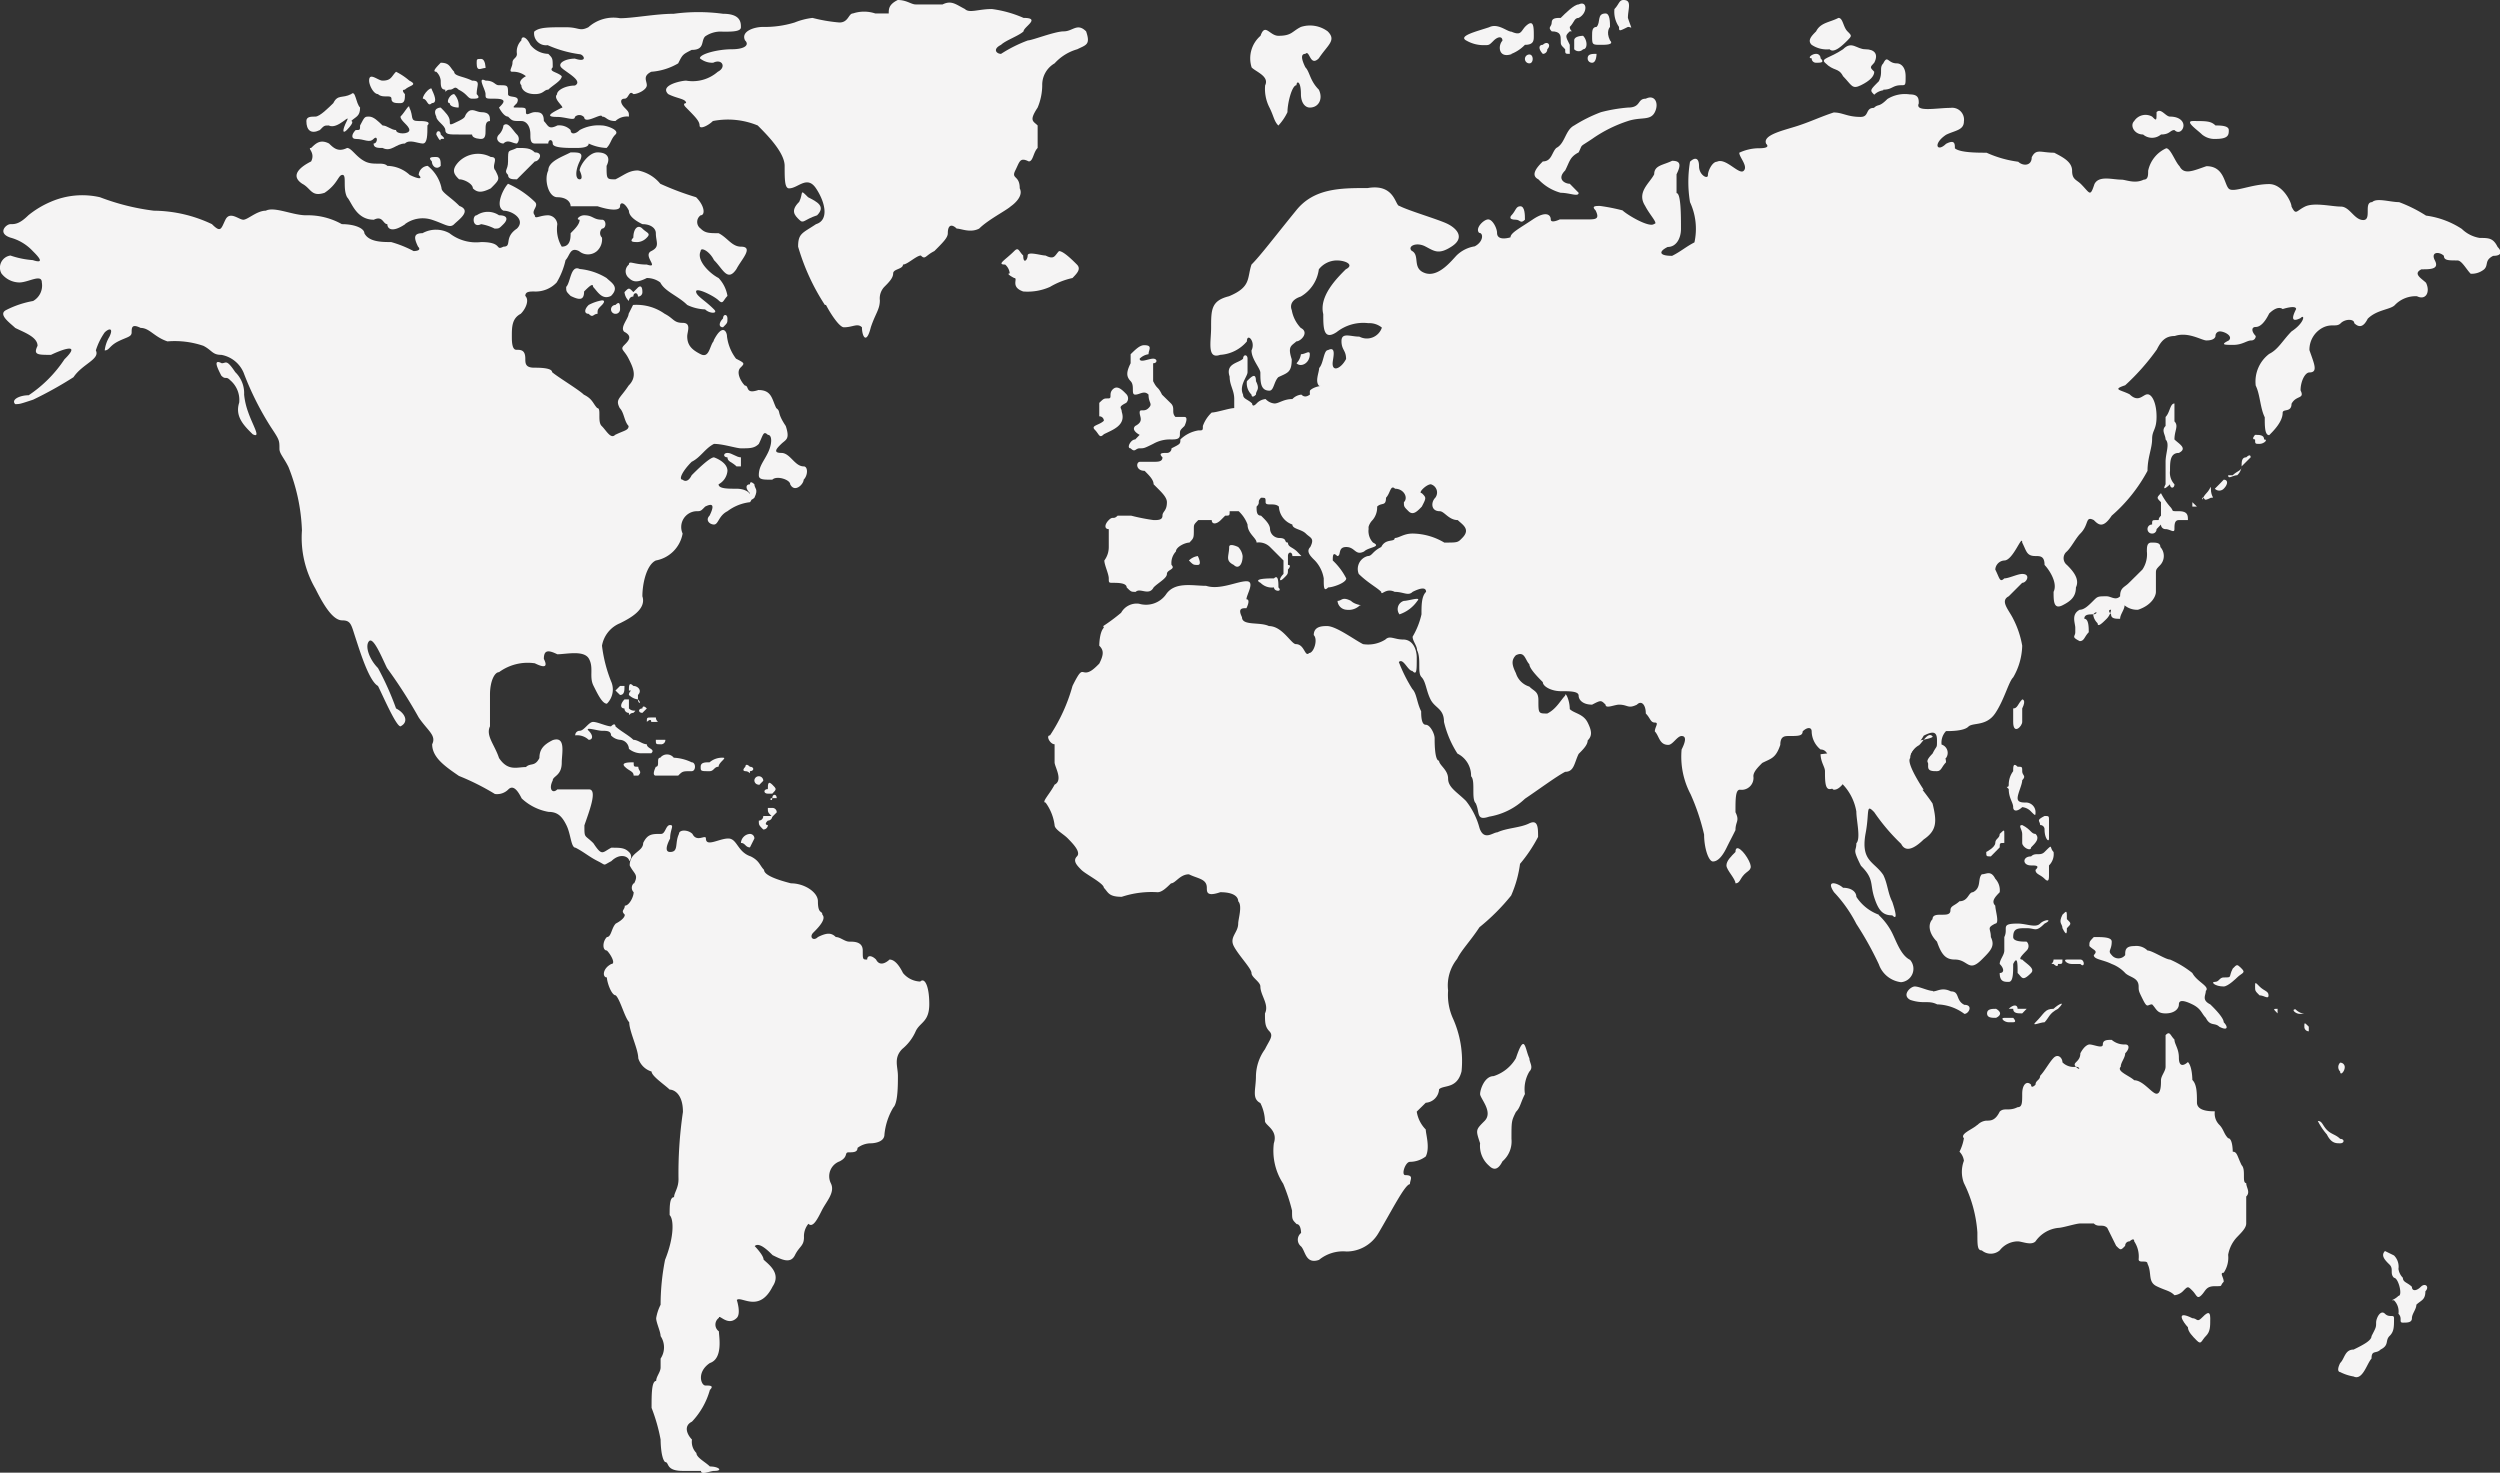 <svg id="Isolation_Mode" data-name="Isolation Mode" xmlns="http://www.w3.org/2000/svg" viewBox="0 0 157.81 92.96"><rect x="0" y="0" width="157.81" height="92.96" fill="#333333" stroke="none"/><defs><style>.cls-1{fill:#f5f4f4;fill-rule:evenodd;}</style></defs><title>background-map</title><path class="cls-1" d="M40,55.76a.39.39,0,0,0,0,.56c0,.29-.28.85-.56.85,0,.29-.28.29,0,.57,0,.28-.57.56-.57.56-.28.29-.28.85-.56.85-.29.29-.29.85,0,.85.28.29.56.85.28.85-.57.29-.57.85-.28.85,0,.28.28,1.13.56,1.13.29.29.57,1.42.85,1.7,0,.57.57,1.7.57,2.27a1.26,1.26,0,0,0,.84.84c0,.29.85.85,1.14,1.14.28,0,.84.28.84,1.41a26.47,26.47,0,0,0-.28,4.25c0,.56-.28.85-.28,1.13-.28,0-.28.57-.28,1.13.28.28.28,1.42-.29,2.83a14.72,14.72,0,0,0-.28,2.83,2.91,2.91,0,0,0-.28.85c0,.28.28.85.28,1.13a1.28,1.28,0,0,1,0,1.42v.56c0,.29-.28.57-.28.85-.29,0-.29.85-.29,1.7a11.11,11.11,0,0,1,.57,2s0,1.14.28,1.42c.29,0,0,.56,1.13.56h1.14c0,.29.56,0,.84,0,.57,0,.29-.28-.28-.28-.28-.28-.85-.56-.85-.85a1,1,0,0,1-.28-.85c-.28-.28-.57-.85,0-1.13a4.79,4.79,0,0,0,1.13-2c.28-.28,0-.28-.28-.28s-.57-.85.28-1.42c.85-.28.57-1.7.57-2a.52.52,0,0,1,0-.85c0-.28.56.57,1.13,0,.28-.28,0-1.13,0-1.13.28-.28,1.41.85,2.26-.85.57-.85-.28-1.41-.57-1.7,0-.28-.56-.85-.56-.85.28-.28.85.29,1.13.57.57.28,1.13.57,1.41,0s.57-.57.57-1.13a1.24,1.24,0,0,1,.28-.85c.28.28.57-.29.85-.85s.85-1.13.57-1.7A1,1,0,0,1,53,73.31c.57-.29.28-.57.57-.57s.56,0,.56-.28a1.39,1.39,0,0,1,.85-.29s.85,0,.85-.56a4.06,4.06,0,0,1,.56-1.7c.29-.28.29-1.42.29-2s-.29-1.13.28-1.7a3,3,0,0,0,.85-1.13c.28-.57.85-.57.85-1.7s-.29-1.7-.57-1.42A1.48,1.48,0,0,1,57,61.42c-.28-.57-.57-.85-.85-.85,0,0-.56.57-.85,0-.28-.28-.56-.28-.56,0-.28,0-.28,0-.28-.57s-.57-.56-.85-.56-.57-.29-.85-.29c-.28-.28-.57-.28-1.13,0-.29.29-.57,0-.29-.28s.85-.85.57-1.13c0-.28-.28,0-.28-.85,0-.57-.85-1.13-1.7-1.13-1.13-.29-1.7-.57-1.7-.85-.28-.28-.28-.57-.84-.85-.85-.28-.85-1.13-1.42-1.13s-1.41.56-1.41,0c0-.29-.57.28-.85-.29-.28-.28-.85-.28-.85,0-.28.57,0,1.14-.56,1.14-.29,0-.29-.29,0-.85,0-.57.28-.85,0-.85s-.29.56-.57.56c-.57,0-.85,0-1.13.57,0,.57-.85.57-.85,1.42.28.56.57.56.28,1.13Z"/><path class="cls-1" d="M69.68,39.62c-.29.29-.29,1.14-.29,1.14.29.28.29.56,0,1.13-.28.28-.56.56-.85.56s-.28-.28-.84.85a10.88,10.88,0,0,1-1.42,3.12c-.28,0,0,.56.29.56v1.14c0,.28.56,1.13,0,1.41-.29.57-.85,1.13-.57,1.13a3.09,3.09,0,0,1,.57,1.42c0,.28.56.56.84.85s.85.85.57,1.13,0,.57.28.85,1.42.85,1.42,1.13c.28.28.28.57,1.13.57a6,6,0,0,1,2.26-.29c.28,0,.56-.28.85-.56.28,0,.56-.57,1.13-.57.56.28,1.13.28,1.13.85,0,.28,0,.57.85.28.85,0,1.13.29,1.13.57.28.28,0,1.13,0,1.41,0,.57-.57.85-.28,1.42S79,61.14,79,61.42s.56.56.56.85c0,.56.57,1.13.29,1.7,0,.56,0,.84.28,1.13s0,.56-.28,1.13a3,3,0,0,0-.57,1.7c0,.85-.28,1.41.28,1.7a2.74,2.74,0,0,1,.29,1.13c0,.28.84.56.56,1.41A3.8,3.8,0,0,0,81,74.72a11.36,11.36,0,0,1,.56,1.7c0,.56,0,.56.29.85.28,0,.28.56.28.56a.54.54,0,0,0,0,.85c.28.29.28,1.14,1.13.85A2.4,2.4,0,0,1,85,79a2.34,2.34,0,0,0,2-1.14c.84-1.41,1.69-3.11,2-3.11,0-.28.28-.57-.29-.57-.28,0,0-.84.29-.84A1.68,1.68,0,0,0,90,73c.28-.56,0-1.41,0-1.7a2.07,2.07,0,0,1-.57-1.13l.57-.56a.9.9,0,0,0,.84-.85c.29-.29,1.14,0,1.42-1.14a6.58,6.58,0,0,0-.57-3.39,3.63,3.63,0,0,1-.28-1.7,2.68,2.68,0,0,1,.57-2c.28-.57.84-1.13,1.41-2a13.2,13.2,0,0,0,2-2,7.32,7.32,0,0,0,.56-2,9.25,9.25,0,0,0,1.14-1.7c0-.57,0-1.13-.57-.85s-1.41.28-2,.56c-.28,0-.85.57-1.13-.28a4.67,4.67,0,0,0-.85-1.7c-.56-.56-1.13-.85-1.13-1.41s-.57-.85-.57-1.13c-.28,0-.28-1.14-.28-1.42s-.28-.85-.56-.85-.29-.56-.29-.85c-.28-.56-.28-1.13-.56-1.41a9.77,9.77,0,0,1-.85-1.7c.28-.28.57.56.85.56.28.29.28,0,.28-.84,0-.57-.28-1.14-.85-1.14s-.85-.28-1.13,0a2.05,2.05,0,0,1-1.41.29c-.57-.29-1.7-1.14-2.27-1.14-.28,0-.84,0-.84.57.28.28,0,1.13-.29,1.13-.28.29-.28-.56-.84-.56-.29,0-.85-1.14-1.7-1.14-.57-.28-1.7,0-1.7-.56-.28-.57,0-.57.28-.57,0,0,.29-.56,0-.56,0-.29.57-1.14,0-1.14s-1.69.57-2.54.29c-.85,0-2-.29-2.55.56a1.55,1.55,0,0,1-1.69.57,1.12,1.12,0,0,0-1.13.57,12.21,12.21,0,0,1-1.13.84Z"/><path class="cls-1" d="M124.82,71c-.28.28-1.13.57-.85.85a2.91,2.91,0,0,1-.28.85,1,1,0,0,1,.28.57,2,2,0,0,0,0,1.41,8.28,8.28,0,0,1,.85,3.11c0,.85,0,1.14.28,1.14a.87.87,0,0,0,1.13,0,1.47,1.47,0,0,1,1.13-.57c.29,0,.85.28,1.13,0a2,2,0,0,1,1.42-.85c.28,0,1.13-.28,1.41-.28h.85c.28.28.57,0,.85.28l.56,1.13c.29.29.29.29.57,0a.27.27,0,0,1,.28-.28s.29-.28.29,0a1.72,1.72,0,0,1,.28,1.13c0,.29.56,0,.56.29.29.56,0,1.13.57,1.41s.85.28,1.13.57a.89.89,0,0,0,.57-.29c.28-.28.28-.28.56,0s.29.57.57.29.28-.57.85-.57.28,0,.56-.28c0-.29-.28-.57,0-.57a1.71,1.71,0,0,0,.28-1.13,2.17,2.17,0,0,1,.57-1.13c.28-.29.57-.57.57-.85v-1.7c.28-.28,0-.57,0-.85-.29,0,0-.85-.29-1.13-.28-.57-.28-.85-.56-.85,0,0,0-.85-.29-.85-.28-.28-.28-.57-.56-.85a1,1,0,0,1-.28-.85c-.29,0-1.13,0-1.13-.56s0-1.14-.29-1.42c0,0,0-.85-.28-1.13,0,0-.57.56-.57-.28,0-.57-.28-.85-.28-1.14-.28-.28-.28-.56-.56-.28v2c0,.28-.29.57-.29.85s0,.85-.28.85-.85-.85-1.41-.85c-.29-.28-1.14-.57-.85-.85,0-.28.28-.56.28-.85.28-.28.28-.56,0-.56a1.22,1.22,0,0,1-.85-.29c-.28,0-.56,0-.56.29s-.57,0-.85,0c0,0-.28,0-.57.56,0,.57-.56.57-.28.85.28,0,.28.28,0,0a1,1,0,0,1-.85-.28c0-.28-.28-.57-.56-.28s-.57.84-.85,1.13c0,.28-.29.28-.29.56,0,0-.28.29-.28,0-.28-.28-.56,0-.56.57s0,.85-.29.85c-.56.28-.84,0-1.13.28-.28.57-.56.57-.85.57a.87.87,0,0,0-.56.28Z"/><path class="cls-1" d="M45.07,21.51c-.28.28-.28,1.13-.84.85s-.85-.57-.85-1.13c0-.29.28-.85-.29-.85s-.56-.28-1.13-.57a3.06,3.06,0,0,0-2-.56l-.28.56c0,.29-.56.85-.28,1.13.56.29.28.57,0,.85s0,.29.28.85.57,1.13,0,1.7c-.56.85-.85.85-.56,1.42.28.28.28.84.56,1.13,0,.28-.28.28-.85.56-.28.29-.56-.28-.85-.56s0-1.13-.28-1.13c-.28-.29-.28-.57-.85-.85-.28-.29-1.69-1.14-2-1.42,0-.28-.84-.28-1.13-.28-.56,0-.56-.28-.56-.57,0-.56-.29-.56-.57-.56s-.28-.57-.28-.85c0-.57,0-1.13.56-1.42.29-.28.57-.85.29-1.13,0-.28.28-.28.56-.28a1.83,1.83,0,0,0,1.42-.57,4.76,4.76,0,0,0,.56-1.41c.28-.29.28-.85.85-.57a.87.87,0,0,0,1.13,0A1,1,0,0,0,38,15a.4.4,0,0,1,0-.57c.29,0,.29-.56,0-.56-.56,0-.56-.28-1.13-.28-.28,0-.56.28-.28.28,0,.28-.28.56-.57.85,0,.28,0,.85-.56.85a2.16,2.16,0,0,1-.28-1.42.61.61,0,0,0-.57-.56c-.56,0-.85.28-.85,0-.28-.29.29-.57,0-.85a5.79,5.79,0,0,0-1.69-1.14c-.29.29-.85,1.42-.29,1.7.57,0,1.42.57.85,1.13-.85.57-.28,1.14-.85,1.14-.56.28,0-.29-1.41-.29a2.72,2.72,0,0,1-2-.56,1.75,1.75,0,0,0-1.7,0c-.56,0-.56.28-.28.85.28.28-.28.28-.28.28a7.12,7.12,0,0,0-1.42-.57c-.56,0-1.41,0-1.69-.56,0-.29-.57-.57-1.42-.57a4.39,4.39,0,0,0-2.26-.56c-.85,0-2-.57-2.54-.29-.57,0-1.14.57-1.42.57s-.85-.57-1.13,0-.28.85-.85.28a8.69,8.69,0,0,0-3.67-.85,14.48,14.48,0,0,1-3.4-.85,5,5,0,0,0-3.11.29,5.86,5.86,0,0,0-1.41.85c-.57.56-.85.56-1.13.56s-.85.57,0,.85a3,3,0,0,1,1.41.85c.28.28.85.85,0,.57a5.53,5.53,0,0,1-1.41-.29.77.77,0,0,0-.57,1.13,1.45,1.45,0,0,0,1.13.57c.57,0,1.42-.57,1.42,0A1.12,1.12,0,0,1,2.09,19a6.07,6.07,0,0,0-1.7.57c-.56.28.29.85.57,1.13.56.28,1.41.57,1.41,1.13-.28.57,0,.57.85.57.57-.28,2-.85.85.28a8.09,8.09,0,0,1-2.26,2.27c-.57,0-1.13.28-.85.56.28,0,.28,0,1.13-.28a24,24,0,0,0,2.55-1.42c.56-.84,1.69-1.13,1.41-1.69a4.13,4.13,0,0,1,.56-1.14c.29-.28.57-.28.29.29a2.12,2.12,0,0,0-.29.85c.29,0,.29-.29.85-.57s.85-.28.85-.57,0-.56.57-.28c.56,0,.85.57,1.69.85a5.61,5.61,0,0,1,2.27.28c.56.29.56.57,1.13.57a1.89,1.89,0,0,1,1.41,1.13,18.61,18.61,0,0,0,1.7,3.4c.56.85.56.85.56,1.41,0,.29.29.57.57,1.14a11.87,11.87,0,0,1,.85,4,6.39,6.39,0,0,0,.85,3.68c.56,1.13,1.13,2,1.69,2s.57.28.85,1.13S23.3,43,23.86,43.3c.29.57,1.14,2.55,1.42,2.55.56-.28.28-.85-.28-1.13a18.25,18.25,0,0,0-1.14-2.55c-.56-.56-.84-1.41-.56-1.7s.85,1.14,1.13,1.7a30.3,30.3,0,0,1,2,3.12c.57.84,1.13,1.13.85,1.69,0,.85.85,1.42,1.69,2a15.3,15.3,0,0,1,2.27,1.14,1,1,0,0,0,.85-.29c.28-.28.56,0,.84.57a3.31,3.31,0,0,0,1.7.85c.57,0,.85.28,1.13.85s.28,1.41.57,1.41c.56.29.85.57,1.41.85s.28.29.85,0c.57-.56,1.13-.28,1.13,0a.39.39,0,0,0,0-.56c-.28-.29-.56-.29-1.13-.29-.57.29-.57.57-1.13-.28-.57-.57-.57-.28-.57-1.13.29-.85.85-2.27.29-2.27h-2c-.29.29-.57,0-.29-.56,0-.29.57-.29.57-1.13,0-.57.28-1.7-.57-1.42-.56.28-.84.57-.84,1.13-.29.57-.57.29-.85.57-.57,0-1.13.28-1.7-.57-.28-.85-.85-1.41-.57-2v-2c0-.85.29-1.42.57-1.42a3.07,3.07,0,0,1,2.26-.56c.57.28.85.28.57-.28,0-.57.28-.57.85-.29.56,0,1.69-.28,2,.29s0,1.13.28,1.69.56,1.14.85,1.14A1.26,1.26,0,0,0,38.57,43,9,9,0,0,1,38,40.76a1.88,1.88,0,0,1,1.14-1.42c.56-.28,1.69-.85,1.41-1.7,0-.85.28-2,.85-2.26a2.1,2.1,0,0,0,1.69-1.7,1,1,0,0,1,.85-1.41c.29,0,.29,0,.57-.29.56-.28.56,0,.28.57-.28.28,0,.56.28.56s.29-.56.85-.84a2.9,2.9,0,0,1,1.42-.57c.28-.28,0-.85-.85-.85-.57,0-1.13,0-1.13-.28a1.06,1.06,0,0,0,.56-.85c0-.57-.85-.85-.85-.85-.28,0-1.13.85-1.41,1.13-.28.57-.57.28-.57.28-.28,0,0-.56.57-1.13.57-.28.85-.85,1.41-1.13.57,0,1.42.28,1.7.28.57,0,.85,0,1.13-.28.28-.57.28-.85.57-.57.28,0,.28.57,0,1.14s-.57.85-.57,1.41c0,.28.28.28.85.28.28-.28,1.13,0,1.13.29.28.56.85,0,.85-.29.28-.28.28-.84,0-.84-.57,0-.85-.85-1.41-.85s-.29-.29,0-.57.56-.28.28-1.13C49,26,49.32,26,49,25.76c-.28-.57-.28-1.14-1.13-1.14-.85.29-.56-.28-.85-.28-.28-.28-.56-.85-.28-1.13s.28-.28-.28-.57a2.91,2.91,0,0,1-.57-1.41c0-.29-.28-.85-.85.28Z"/><path class="cls-1" d="M25.56,14.15a1.89,1.89,0,0,1,1.7-.28c.85.28,1.13.56,1.41.28S29.8,13.3,29,13c-.56-.57-1.13-.85-1.13-1.13A2.43,2.43,0,0,0,27,10.47a.61.61,0,0,0-.57.57c.28.28,0,.28-.57,0a2.15,2.15,0,0,0-1.41-.57c-.28-.28-.85,0-1.41-.28s-.85-.85-1.13-.85c-.57.28-.85,0-1.14-.28-.56-.29-.84,0-1.13.28-.28,0,.29.28,0,.85-.56.28-1.41.85-.56,1.41.56.29.56.85,1.41.57.85-.57.85-1.13,1.13-1.13s0,.85.29,1.41c.28.29.56,1.42,1.69,1.42.57-.28.57.28.85.28,0,.28.28.57,1.13,0Z"/><path class="cls-1" d="M30.37,14.15a2.91,2.91,0,0,1,.85.28c.28,0,.28,0,.56-.28s.29-.56-.28-.56a1.25,1.25,0,0,0-1.41,0c-.29,0-.29.84.28.56Z"/><path class="cls-1" d="M29,11.32c.29,0,.85.28.85.57.29.28.57.28,1.13,0,.57-.57.57-.57.29-1.13-.29-.29.28-.85-.29-.85a1.72,1.72,0,0,0-2,.28c-.56.57-.28.85,0,1.13Z"/><path class="cls-1" d="M35.74,18.11c.28-.28.28-1.41.85-1.13a3.94,3.94,0,0,1,1.7.57c.28.28.85.56.28,1.13-.57.28-.85-.28-1.13-.57,0-.28-.28,0-.57.29,0,.56-.28.56-.85.28-.28-.28-.28-.28-.28-.57Z"/><path class="cls-1" d="M40.83,17.55a1.41,1.41,0,0,1,.85.28c.28.57,1.13.85,1.7,1.42a2.82,2.82,0,0,0,1.13.28c.28.28.85.28.56,0-.56-.57-1.13-.85-1.13-1.13s1.13.28,1.42.56.28,0,.56-.28a2.15,2.15,0,0,0-.56-1.13c-.57-.29-1.42-1.13-1.13-1.7,0-.28.56,0,.84.57.57.56.85,1.41,1.42.56.28-.56,1.13-1.41.28-1.41-.57,0-.85-.57-1.41-.85-.57,0-.85,0-1.13-.29a.51.51,0,0,1,0-.84c.28,0,.28-.57-.29-1.14a17.91,17.91,0,0,1-2.26-.85,2.41,2.41,0,0,0-1.41-.84c-.57,0-.85.28-1.42.56-.56,0-.56,0-.56-.85.28-.56,0-.85-.57-.85s-1.13.85-1.13,1.14c0,0,.28.56,0,.56s-.28-.56,0-1.13,0-.57-.57-.57c-.56.29-1.41.57-1.41,1.14-.28.56,0,1.69.57,1.69s.84.29.84.57h1.7c.85.28,1.42.28,1.42,0s.28-.28.56.28c0,.29.28.57.85.85.56,0,.85.28.85.57,0,.56.28.85-.29,1.13s.57,1.13-.28.85c-.85,0-1.13-.28-1.13,0a.54.54,0,0,0,0,.85c.28.28.57.28,1.13,0Z"/><path class="cls-1" d="M32.07,10.19c0,.57-.29.57,0,.85,0,.28.28.28.56.28l1.13-1.13c.29,0,.57-.57,0-.57-.28-.28-.56-.28-1.13-.28-.56.28-.56,0-.56.85Z"/><path class="cls-1" d="M52.14,19.25c.29.56.85,1.41,1.13,1.41.57,0,.85-.28,1.14,0,0,.57.28,1.13.56,0,.28-.85.57-1.13.57-1.7a1.06,1.06,0,0,1,.28-.85c.28-.28.56-.56.56-.85S57,17,57,16.7c.28,0,.85-.57,1.13-.57.28.29.28,0,.85-.28.57-.57.85-.85.85-1.13,0-.57.28-.57.56-.29.29,0,.85.29,1.42,0,.56-.56,1.69-1.13,2-1.41,0,0,.85-.57.56-1.13,0-.85-.56-.57-.28-1.13s.28-.85.85-.57c.28,0,.28-.57.56-.85V7.92c-.28-.28-.56-.28,0-1.13a3.7,3.7,0,0,0,.29-1.41A1.56,1.56,0,0,1,66.57,4,3.06,3.06,0,0,1,68,3.11c.56-.28.85-.28.56-1.13-.56-.56-.84,0-1.41,0s-2,.57-2.26.57a8.62,8.62,0,0,0-1.7.85c-.28,0-.56-.29,0-.57.28-.28,1.13-.57,1.42-.85,0-.28,1.13-.85,0-.85a7.32,7.32,0,0,0-2-.56c-.85,0-1.42.28-1.7,0C60.34.28,60.06,0,59.5.28H57.8c-.28,0-.57-.28-1.13-.28-.57.28-.57.57-.57.85h-.85a2.22,2.22,0,0,0-1.41,0c-.28,0-.28.57-.85.57a9.94,9.94,0,0,1-1.7-.29,4.38,4.38,0,0,0-1.13.29,6.41,6.41,0,0,1-2,.28c-.56,0-1.41.28-1.13.85.29.28,0,.56-.85.56s-2,.29-2,.57a1.23,1.23,0,0,0,.84.28c.57-.28.85.29.29.57a2.41,2.41,0,0,1-2,.56c-.29,0-1.7.29-1.13.85.56.29,1.13.29,1.13.57,0,0-.29,0,0,.28.56.57.85.85.85,1.13s.56,0,.84-.28a4.93,4.93,0,0,1,2.83.28c.57.57,1.7,1.7,1.7,2.55s0,1.42.28,1.42c.57,0,1.13-.85,1.7,0s.85,2,0,2.26c-.85.57-1.13.57-1.13,1.42a13.73,13.73,0,0,0,1.69,3.68Z"/><path class="cls-1" d="M83,24.62c-.29.29-.57.57-.85.29a.9.9,0,0,0-.57.28c-.56,0-.85.28-1.13.28a.87.87,0,0,1-.56-.28.88.88,0,0,0-.57.28c-.28.29-.28,0-.28,0-.29-.28-.57-.28-.57-.56-.28-.57.28-1.14.28-1.42v-.85c0-.28-.28-.28-.28,0-.28.29-1.13.29-.85,1.13,0,.57.29.85.29,1.42v.57c-.29,0-1.13.28-1.42.28a2.13,2.13,0,0,0-.56.85c0,.28,0,.28-.29.28a2.13,2.13,0,0,0-1.13.57c0,.28,0,.28-.56.56a.28.28,0,0,1-.29.29c-.28,0-.56,0-.28.28,0,.28-.28.28-.56.28h-.85c-.28,0-.28.57.28.57.28.28.57.56.57.85l.28.28c.28.28.56.57.56.85,0,.57-.28.57-.28.85s-.28.28-.56.28a12.64,12.64,0,0,1-1.42-.28h-.85c-.28.28-.28,0-.56.28s-.28.57,0,.57v1.13a1.41,1.41,0,0,1-.28.85c0,.28.28.85.28,1.13s0,.28.28.28.85,0,.85.29c.28.28.28.28.57.28.28-.28.84.28,1.13-.28.28-.29.84-.57.84-.85s.57-.28.29-.57a1.06,1.06,0,0,1,.28-.85c0-.28.57-.56.85-.56.28-.29.28-.29.28-.85,0-.29,0-.29.28-.57h.85c0,.28.29.28.57,0l.28-.28c.28,0,.28,0,.28-.28h.57a2.15,2.15,0,0,1,.56.84c0,.57.57.85.57,1.14a1,1,0,0,1,.85.28l.85.85v.85c-.29.28-.29.56,0,.28s.28-.28.28-.56c0,0,.28-.29,0-.29V35.1c0-.29.28-.29.28,0h.57l-.28-.29c-.29-.28-.57-.28-.57-.56-.28,0,0-.29-.57-.29a.6.6,0,0,1-.56-.56c0-.29-.28-.57-.57-.85-.28,0-.28-.28-.28-.57.28-.28,0-.28.28-.56.29,0,.29,0,.29.28s.56,0,.84.28a1.26,1.26,0,0,0,.85,1.13c0,.29.57.29.85.57s.57.28.28.85c-.28.28,0,.57.29.85a2.15,2.15,0,0,1,.56,1.13c0,.57,0,.85.28.57.29,0,1.14-.29,1.14-.57a4.13,4.13,0,0,0-.85-1.13c0-.28,0-.57.28-.28.28,0,0-.57.57-.57s.56.57,1.13.28c.28-.28,1.13-.28.56-.56a1.06,1.06,0,0,1-.28-.85c0-.29-2.26-7.36-2.26-7.36Z"/><path class="cls-1" d="M86.36,33.68a1,1,0,0,1,.28-.85,1.22,1.22,0,0,0,.29-.85c.28-.28.56,0,.56-.56.28-.29.28-.85.57-.57.56,0,.85.57.56.85,0,.28,0,.28.29.57s.56,0,.84-.29c.29-.56.29-.56,0-.85-.28,0,.29-.56.57-.56a.54.54,0,0,1,.28.85c-.28.28-.28.85.28.85.29,0,.57.56,1.14.56.28.28.84.57.28,1.13-.28.29-.28.29-1.13.29a4,4,0,0,0-2-.57c-.57,0-.85.28-1.13.28,0,.29-.57,0-.85.57-.57.28-.57.57-.85.57a.84.84,0,0,0-.57,1.13c.57.56,1.14.85,1.42,1.13,0,.28.28-.28.85,0,.56,0,.85.28,1.13,0,.56-.28.85-.28.85,0-.29.28-.29.85-.29,1.42a4.87,4.87,0,0,1-.56,1.41c0,.28.28.57.28.85.28.57,0,1.41.28,1.7s.29.85.57,1.41.85.57.85,1.42a6.44,6.44,0,0,0,.85,2A1.55,1.55,0,0,1,92.86,49c.29.29,0,1.42.29,1.7.28.57,0,1.14.85.85a4.28,4.28,0,0,0,2.26-1.13c.85-.57,2-1.42,2.54-1.7.57,0,.57-.56.85-1.13.28-.28.57-.57.57-.85.28-.28.28-.57,0-1.13s-.85-.57-1.13-.85c0-.57-.29-1.13-.29-.85-.28.28-.56.85-1.13,1.13-.56,0-.56,0-.56-.85,0-.56-.29-.56-.57-.85a1.27,1.27,0,0,1-.85-.85c-.28-.56-.28-.84,0-1.13.57-.28.57.29.85.57,0,.28.57.85.85,1.13,0,.28.56.57,1.13.57s1.13,0,1.13.28.28.57.85.57c.56-.29.56-.29.85,0,0,.28.56,0,.85,0,.56,0,.56.28,1.13,0,.28-.29.56,0,.56.56.29.29.29.57.57.57s0,.28,0,.56c.28.29.28.85.85.85.28,0,.56-.56.84-.56s.29.28,0,.85a5.07,5.07,0,0,0,.57,2.83,13.67,13.67,0,0,1,.85,2.54c0,.85.28,1.7.56,1.7s.57-.28.85-.85.29-.56.57-1.13c0-.56.28-.56,0-1.13,0-.85,0-1.42.28-1.42a.75.75,0,0,0,.85-.85c0-.28.28-.56.56-.84.57-.29.85-.29,1.14-1.14,0-.56.28-.56.56-.56.57,0,.85,0,.85-.29.28-.28.57-.28.57,0a1.5,1.5,0,0,0,.56,1.14c.57,0,.57.85.57,1.13s0,1.41.28,1.41c.57,0,.85-1.13,1.13-.56.28.28.28,1.13.28,1.41.29.57,1.7-.56,1.7-.56l2.55-.29h0s-1.14-1.69-.85-2c0-.56.56-.85.85-1.41.56-.29.84-.29.84.28s0,.28-.28.85c-.56.57-.28.57,0,.85.28,0,.57-.57.85-.57a.55.55,0,0,0-.28-.85,1.06,1.06,0,0,1,.28-.85c.28,0,1.13,0,1.41-.28s1.13,0,1.7-.85.85-2,1.13-2.26a4.16,4.16,0,0,0,.57-2,5.88,5.88,0,0,0-.57-1.7c-.28-.57-.85-1.13-.28-1.42l.85-.85c.28,0,.56-.56,0-.56-.29,0-.85.28-1.13.28-.29.28-.29,0-.57-.56a.61.61,0,0,1,.57-.57c.56,0,1.13-1.7,1.13-1.13.28.56.28.85.84.85.29,0,.57,0,.57.56.28.29.85,1.13.57,1.7,0,.57,0,1.13.56.85s.85-.57.85-1.13c.28-.57-.28-1.13-.57-1.42a.54.54,0,0,1,0-.85c.29-.28.57-.85.85-1.13.57-.57.29-1.13.85-.85.28.28.57.57,1.13-.28a10,10,0,0,0,2.26-2.83c0-.85.29-1.42.29-2s.28-.57.28-1.42-.28-1.41-.57-1.41-.56.56-1.13,0c-.56-.29-1.13-.29-.28-.57a14.23,14.23,0,0,0,2-2.26c.28-.57.57-.85,1.13-.85.85-.29,1.7.28,2,.28.57,0,.57-.28.57-.28a.28.28,0,0,1,.28-.29c.28,0,.85.29.56.57-.56.28-.28.28.29.28s.85-.28,1.13-.28a.27.27,0,0,0,.28-.28c-.28-.29-.28-.57,0-.57s.57-.28.85-.85c.57-.56.85-.28.85-.28s.85-.28.85,0c-.29.57-.29.85.28.57.28-.29.28.28-.57.84-.56.57-.84,1.14-1.41,1.42a2.19,2.19,0,0,0-.85,2c.28.57.28,1.42.57,2,0,.57,0,1.13.28,1.13.28-.28.85-.85.85-1.41,0-.28.56,0,.56-.57.29-.56.85-.28.57-.85,0-.56.28-1.13.56-1.13.57,0,.29-.56,0-1.41a1.57,1.57,0,0,1,.85-1.42c.57-.28.85,0,1.13-.28s.85-.28.85,0c.29.28.57.28.85-.28.57-.57,1.41-.57,1.7-.85a1.81,1.81,0,0,1,1.41-.57c.57.28.85-.28.57-.85-.29-.28-.85-.57-.29-.85.57,0,1.14,0,.85-.56s.29-.57.57-.29c0,.29.28.29.85.29.28,0,.56.56.84.84a1.24,1.24,0,0,0,.85-.28c.29-.28,0-.56.57-.85.56,0,.56-.28.28-.56-.28-.57-.56-.57-1.13-.57a2.1,2.1,0,0,1-1.13-.57,5.44,5.44,0,0,0-2.26-.84,8.92,8.92,0,0,0-1.7-.85c-.57,0-1.41-.29-1.7,0-.28,0-.28.28-.28.56s0,.57-.28.57c-.57,0-.85-.85-1.42-.85s-1.69-.28-2.26,0-.56.57-.85,0c0-.28-.56-1.42-1.41-1.42-1.13,0-2.26.57-2.55.29s-.28-1.42-1.41-1.42c-.85.29-1.41.57-1.7,0-.28-.28-.56-1.13-.84-1.13a2,2,0,0,0-1.14,1.42c0,.28,0,.56-.28.56-.56.28-1.13,0-1.41,0-.57,0-1.42-.28-1.7.28-.28.85-.28.57-.85,0-.28-.28-.56-.28-.56-.84s-.57-.85-1.13-1.14c-.85,0-1.14-.28-1.42.29,0,.56-.56.56-.85.28a7,7,0,0,1-2-.57c-.56,0-1.69,0-2-.28,0-.28,0-.57-.56-.28-.57.56-.85,0,0-.57.56-.28,1.13-.28,1.13-.85a.75.75,0,0,0-.85-.85c-.85,0-2.26.29-2-.28,0-.28,0-.57-.56-.57a2.1,2.1,0,0,0-1.42.29c-.56.56-.56.28-.85.56-.56,0-.28.57-.84.57-.85,0-1.13-.28-1.7-.28-.85.28-1.41.56-2.26.84s-2.27.57-2,1.14c.28.28-.29.28-.57.28a3,3,0,0,0-1.13.28c0,.29.57.85.28,1.14s-1.13-.85-1.69-.57c-.29,0-.57.57-.57.85s-.56,0-.56-.57-.29-.56-.57-.28a7.79,7.79,0,0,0,0,2.55,4,4,0,0,1,.28,2.54c-.56.29-.85.57-1.41.85-.85,0-.85-.28-.28-.56.56,0,.84-.57.84-1.14,0-.84,0-2.26-.28-2.26V11c.28-.57.28-.85-.28-.85-.57.28-1.13.28-1.13.85-.28.56-1.13,1.13-.57,2,.29.57.85,1.13.57,1.13-.28.28-1.7-.56-2-.85a12.19,12.19,0,0,0-1.42-.28c-.28,0-.56,0-.28.28.28.57,0,.57-.56.57h-1.7s-.57.28-.57,0-.28-.57-1.13,0-1.41.85-1.41,1.13c0,0-.85.28-.85-.28,0-.29-.28-.85-.56-.85s-.85.56-.57.85c.28,0,.28.56-.28.85a2.11,2.11,0,0,0-1.13.56c-.29.29-1.14,1.42-2,1.13s-.29-1.13-.85-1.41c-.28-.28.28-.57.85-.28s.84.56,1.69,0,.29-1.14-.28-1.42S88.91,13.3,88.34,13c-.28,0-.28-1.42-2-1.13-1.7,0-3.39,0-4.52,1.41C80.42,15,79.57,16.13,79,16.7c-.29.85,0,1.41-1.42,2-1.13.28-1.13.85-1.13,2,0,.85-.28,2,.57,1.7a2.4,2.4,0,0,0,1.69-.85c0-.57.57,0,.29.57,0,.56.56,1.13.56,1.41,0,.57,0,1.13.57,1.13.28,0,.28-.56.56-.85.57-.28.85-.28.85-1.13-.28-.85,0-.85.29-1.13.28,0,.84-.57.28-.85a2.17,2.17,0,0,1-.57-1.13s-.28-.57.57-.85A2.33,2.33,0,0,0,83.25,17a1.46,1.46,0,0,1,1.13-.56c.57,0,1.13.28.57.56-.57.57-1.7,1.7-1.42,2.83,0,.85,0,1.7.85,1.13a2.71,2.71,0,0,1,2-.56,1.24,1.24,0,0,1,.85.28,1,1,0,0,1-1.42.57c-.56,0-1.13-.29-1.13.28s.29.57.29,1.13c-.29.57-.85.85-.85.29,0-.29.28-1.14-.29-.85-.28,0-.28.85-.56,1.13,0,.28-.28.85,0,1.13.28,0-.28,0-.57.28-.28.57,2.55,7.65,2.55,7.65Z"/><path class="cls-1" d="M36.59,46.13c.28,0,.57-.56.85-.56s.85.28,1.13.28c.28-.28.28,0,.28,0,.29.28.85.57,1.13.85.29,0,.57.28.85.28,0,.29.57.29.28.57h-.56a1.24,1.24,0,0,1-.85-.28.6.6,0,0,0-.56-.57.88.88,0,0,1-.57-.28c0-.29-.28-.29-.57-.29s-1.13-.28-.84,0,.28.57,0,.57a1.06,1.06,0,0,0-.85-.28.28.28,0,0,1,.28-.29Z"/><path class="cls-1" d="M41.4,48.4c.28,0,0-.57.28-.57a.54.54,0,0,1,.85,0,2.9,2.9,0,0,1,1.13.29c.28,0,.28.56,0,.56-.57,0-.57,0-.85.28H41.4c-.29,0,0-.56,0-.56Z"/><path class="cls-1" d="M40,48.12c-.28,0-.84,0-.56.28s.56.28.56.56h.29c.28-.28,0-.28,0-.56-.29,0-.29,0-.29-.28Z"/><path class="cls-1" d="M41.4,46.7c0,.28,0,.28.28.28A.27.27,0,0,0,42,46.7Z"/><path class="cls-1" d="M44.79,48.12c-.28,0-.56,0-.56.28s0,.28.56.28c.28,0,.28-.28.57-.28,0-.28.56-.57.28-.57a1.22,1.22,0,0,0-.85.29Z"/><path class="cls-1" d="M46.77,53.21c.28,0,.28.28.57.28l.28-.56a.28.28,0,0,0-.28-.29.61.61,0,0,0-.57.57Z"/><path class="cls-1" d="M48.18,52.36c-.28-.28-.28-.28-.28-.56a.28.28,0,0,0,.28-.29h.57a.28.28,0,0,1-.28.29c-.29.28,0,.28,0,.28a.28.28,0,0,1-.29.28Z"/><path class="cls-1" d="M48.47,51h.28a.27.27,0,0,1,.28.28l-.28.28c-.28-.28-.28-.28-.28-.56Z"/><path class="cls-1" d="M48.47,50.1c-.29,0-.29-.29,0-.29,0-.28,0-.56.28-.28s.28.28,0,.57Z"/><path class="cls-1" d="M47.9,49.53a.27.27,0,0,1-.28-.28A.28.28,0,0,1,47.9,49a.28.28,0,0,1,.28.29l-.28.28Z"/><path class="cls-1" d="M48.75,50.38c0,.28-.28,0,0,0,0-.28.28-.28.28,0Z"/><path class="cls-1" d="M47.05,48.68s-.28,0,0-.28c0,0,0-.28.29,0,.28,0,.28.28,0,.28,0,.28,0,0-.29,0Z"/><path class="cls-1" d="M39.42,44.72c-.28,0-.28-.28,0-.57h.28v.57c.28.28.57,0,.28.28-.28,0-.28.29-.28,0a.27.27,0,0,1-.28-.28Z"/><path class="cls-1" d="M39.7,43.87c0-.28.28-.28,0-.28,0-.29,0-.57.28-.29.29,0,.57.29.29.57v.28c.28.29,0,.29,0,0a1,1,0,0,1-.57-.28Z"/><path class="cls-1" d="M40.55,45c-.28,0-.28-.28,0-.28,0,0,0-.28.28,0l-.28.28Z"/><path class="cls-1" d="M41.11,45.57c0-.28-.28,0-.28,0,0-.28,0-.28.28-.28h.29c0,.28.28.28,0,.28Z"/><path class="cls-1" d="M39.14,43.87c.28,0,.28-.28.28-.57h-.28l-.29.29.29.28Z"/><path class="cls-1" d="M46.49,29.44c-.29-.29-.57-.29-.57-.57-.28,0-.28-.28,0-.28s.57.28.85.28v.57Z"/><path class="cls-1" d="M47.34,31.13c-.29-.28-.29-.56,0-.56,0-.29.28,0,.28,0,0,.28.28.28,0,.85,0,0-.28.28-.28,0v-.29Z"/><path class="cls-1" d="M45.64,20.66c-.28,0-.28-.28,0-.56,0-.29.28-.29.28,0s0,.28-.28.56Z"/><path class="cls-1" d="M37.72,19.81c0-.28,0-.28.28-.56,0,0,.29-.29,0-.29a2.76,2.76,0,0,0-.84.29c-.29.28-.29.56,0,.56.28.29.28,0,.56,0Z"/><path class="cls-1" d="M40.27,15.28c-.29,0-.57,0-.29-.28,0-.57.29-.85.57-.57s.56.29.28.57a.87.87,0,0,1-.56.28Z"/><path class="cls-1" d="M22.17,7.64c.28-.28.56-.28.56-.85-.28-.28-.28-1.13-.56-.85-.57.29-.85,0-1.13.57-.29.28-.85.85-1.13.85s-.57,0-.57.28c0,.57.28.85.85.57.28-.29.28-.29.56-.29.57.29,1.42-.84,1.14-.28s-.29.85,0,.57c.56-.57.28-.57.28-.57Z"/><path class="cls-1" d="M22.45,8.21c.28,0,.28,0,.28-.29.29-.56.29-.56.57-.56s.56.28.85.56c.28,0,.56.29.85.29,0,.28.84.28.84,0s-.56-.57-.56-.85c.28-.28.56-.85.56-.57.29.57,0,.85.57.85.28,0,.85,0,.57.28,0,.57,0,1.14-.29,1.14s-.85-.29-1.13,0c-.56,0-.85.56-1.41.28-.29,0-.57,0-.57-.28.28,0,.28-.57,0-.29s-.56,0-1.13,0c-.28,0-.28-.28,0-.56Z"/><path class="cls-1" d="M31.78,9.06c.29-.29.57,0,.85,0a.4.4,0,0,0,0-.57c-.28-.28-.56-.85-.85-.57a1,1,0,0,1-.28.57c-.28.28,0,.57.28.57Z"/><path class="cls-1" d="M30.65,8.21c0-.29,0-.57.28-.57,0-.28,0-.56-.56-.56-.28,0-.57-.29-.85,0s0,.28-.57.56-.56.28-.56,0-.28-.56-.57-.85c0,0-.56,0-.28.57,0,.28.57.56.57.85s.28.28.84.28h.85c0,.28.57.28.57.28.28,0,.28-.28.28-.56Z"/><path class="cls-1" d="M25.56,5.94s-.28-.28,0-.28c.28-.28.85-.28.28-.57A4,4,0,0,0,25,4.53c-.29.28-.29.56-.85.56-.29,0-.85-.56-.85,0,0,.29.28.85.56.85.29.29.85,0,.85.29s.29.28.57.28.28-.28.28-.57Z"/><path class="cls-1" d="M28.39,5.66c.28,0,.28-.28.56,0,.57.28.57.57.85.57s.57,0,.29-.29c0-.56.28-.85-.29-.85-.56-.28-1.13-.28-1.13-.56-.28-.28-.28-.57-.85-.57-.28.29-.56.57-.28.57a.87.87,0,0,1,.28.56c0,.29,0,.57.29.57,0,.28,0,0,.28,0Z"/><path class="cls-1" d="M34.33,7.64c.28.28.28.57.85.28a1,1,0,0,1,.84.29c0,.28.29.28.57,0A2.5,2.5,0,0,1,38,7.92c.29,0,1.14.29.85.57s-.28.57-.56.85a2.91,2.91,0,0,1-1.13-.28c0,.28-.57.28-.85.28-.57,0-1.42,0-1.42-.28s-.28-.29-.28,0h-.85c-.28,0-.28-.29-.28-.57,0-.57-.28-.85-.57-.85-.56,0-.56,0-.84-.28-.29,0-.57-.57-.57-.57.28-.28.57-.56-.28-.56-.57,0-.57,0-.57-.29s-.56-1.13,0-.85c.57,0,.57.29.85.29.57,0,.57,0,.57.56,0,.29.84,0,.56.57-.28.28-.28.28,0,.28.57,0,.57,0,.57.29s.28,0,.56,0,.57,0,.57.56Z"/><path class="cls-1" d="M33.76,5.94c.57,0,.57-.28.85-.28.28-.28.85-.57.85-.85-.28-.28-.85-.28-.57-.56,0-.57,0-.57-.28-.85a1.48,1.48,0,0,1-1.13-.57c-.28-.57-.57-.57-.57-.28a1,1,0,0,0-.28.85c0,.28-.28.28-.28.56s-.28.57,0,.57a1.27,1.27,0,0,1,.85.28s-.57.28-.29.57c0,.28.29.56.85.56Z"/><path class="cls-1" d="M36.87,7.36c0,.56,1.13-.28,1.13,0,.29,0,.29.28.85.28a1.06,1.06,0,0,1,.85-.28c0-.28,0-.28-.28-.57s-.28-.56,0-.56.28-.57.56-.29c.29,0,.85-.28.85-.56s-.28-.57.28-.85A3.9,3.9,0,0,0,42.81,4c.28-.56.28-.56.85-.85.85,0,.57-.56.85-.85A1.71,1.71,0,0,1,45.64,2c.56,0,1.13,0,1.13-.28s0-.85-1.13-.85a11.57,11.57,0,0,0-3.11,0c-1.13,0-2.55.28-3.39.28a2.37,2.37,0,0,0-2,.57c-.57.28-.57,0-1.42,0-1.13,0-1.69,0-2,.28a.75.75,0,0,0,.85.85,7.4,7.4,0,0,0,2,.57c.28,0,.57.56-.28.28-.57,0-1.13.28-.85.57s1.41.84.85,1.13c-.57,0-1.13.28-1.13.56-.29.29.56.85.28.85-.57.29-1.13.57-.28.57.56,0,1.13.28,1.13,0a.39.39,0,0,1,.56,0Z"/><path class="cls-1" d="M73.92,25.47l-.57-.56c-.28-.57-.28-.29-.56-.85V22.93c.28,0,.28-.29,0-.29s-.85.29-.85,0a1,1,0,0,1,.56-.28c0-.28.29-.57-.28-.57-.28,0-.56.29-.85.57v.57c-.28.56-.28.84,0,1.13s0,.85.29.85.56-.29.84,0c0,.56.29.56,0,.85s-.56,0-.56.28.28.56-.28.85c-.29.28.28.56.28.56l-.28.29c-.29,0-.57.56-.29.56.29.29.29,0,.57,0s.28,0,.85-.28a2.13,2.13,0,0,1,1.13-.28c.28,0,.56,0,.56-.29s0-.28.29-.56c0,0,.28-.57,0-.57H74.2c-.28-.28,0-.56-.28-.85Z"/><path class="cls-1" d="M70.81,26c0-.28-.29-.28.28-.57a.39.39,0,0,0,0-.56c-.28-.29-.57-.57-.85-.29s0,.57-.28.57-.28,0-.57.28v.85a.28.28,0,0,1,.29.28c-.29.29-.85.29-.57.57s.28.57.57.28c.56-.28,1.41-.56,1.13-1.41Z"/><path class="cls-1" d="M114.92,47.55c0,.57.28.85.28,1.13,0,.57,0,1.13.29,1.13.56,0,.56-.85.85-.28a3.26,3.26,0,0,1,.84,1.7c0,.57.29,1.7,0,2,0,.57-.28.28.29,1.42.84.84.56,1.13.84,2s.57,1.13,1.14,1.13c.28.28.28,0,0-.85-.29-.57-.29-1.13-.57-1.7-.57-.85-1.41-.85-1.13-2.55.28-1.41,0-2,.56-1.41a12.5,12.5,0,0,0,1.7,2c.28.57.85.28,1.42-.28.84-.57.84-1.13.56-2.27-.56-.85-1.41-1.7-1.41-2.26-.29-.28,0-1.13.56-1.42.29-.28.57-.85.85-.56s-7.07,1.13-7.07,1.13Z"/><path class="cls-1" d="M118.6,57.74a2.86,2.86,0,0,1-1.42-1.13c0-.29-.28-.57-.84-.57-.29-.28-1.14-.57-.57.28a8.57,8.57,0,0,1,1.41,2,20.79,20.79,0,0,1,1.42,2.55A1.7,1.7,0,0,0,120,62a.85.85,0,0,0,.57-1.41c-.57-.28-.85-1.13-1.13-1.7a4,4,0,0,0-.85-1.13Z"/><path class="cls-1" d="M122,62.55c-.28,0-.85-.28-1.13-.28s-.85.56-.28.85c.85.28,1.13,0,1.69.28A3,3,0,0,1,124,64c.28,0,.57-.57,0-.57-.57-.28-.28-.85-.85-.85-.56-.28-.85,0-1.13,0Z"/><path class="cls-1" d="M123.4,60.57c.85,0,.85.85,1.7,0,.57-.57.85-.85.57-1.42,0-.56-.29-.56.28-.85.28,0,0-.84,0-1.13-.28-.28,0-.56.28-.85a1.06,1.06,0,0,0-.28-.85c-.28-.56-.57-.28-.85-.28-.28.28,0,.85-.56,1.13-.29,0-.29.57-.85.57-.29.28-.57.28-.57.57s-.28.28-.56.28-.57,0-.57.28c-.28.28-.28.85.28,1.42.29.85.57,1.13,1.13,1.13Z"/><path class="cls-1" d="M126,64.25c-.28,0-.57,0-.57-.28s.29-.29.57-.29c0,0,.57.29,0,.57Z"/><path class="cls-1" d="M128.49,64.53c.57-.56.57-.85,1.14-.85.28-.28.84-.56.28,0-.57.29-.57.57-.85.85-.28,0-.85.28-.57,0Z"/><path class="cls-1" d="M126.8,64.53c-.28,0-.57-.28-.28-.28h.56s.28.28,0,.28Z"/><path class="cls-1" d="M127.08,63.68c0,.29.28.29.57.29l.28-.29h-.57c0-.28-.28-.28-.56,0Z"/><path class="cls-1" d="M126.23,61.42c.29,0,.29-.28,0-.57,0-.28.29-.56.29-.85v-.85c.28-.56-.29-.85.84-.85.57,0,1.13.29,1.42,0s.85-.28.28,0c-.57.57-.57.29-1.13.29s-.85,0-.85.56c0,.29.57.29.85.29a.39.39,0,0,1,0,.56c-.28.29-.57.57-.28.57.28.28.84.57.56.85-.56.56-.56.28-.85,0,0-.57,0-1.13-.28-.57,0,.57,0,1.13-.28,1.13s-.57,0-.57-.56Z"/><path class="cls-1" d="M131.89,59.72c0-.28,0-.28.28-.57.57,0,1.13,0,1.13.29,0,.56-.28.56,0,.85a.54.54,0,0,0,.85,0c0-.29,0-.57.57-.57a1,1,0,0,1,.84.28c.29,0,1.14.57,1.42.57a6.2,6.2,0,0,1,1.41.85c.29.56,1.13.85.85,1.13,0,.28-.28.57.28.85.29.28.85.85.85,1.13.28.28.28.57-.28.28-.28-.28-.57,0-.85-.56-.28-.28-.28-.57-.85-.85s-.85-.28-.85,0-.28.57-.84.57-.57-.29-.85-.57c-.29,0-.29.28-.57-.28s-.28-.57-.28-.85c0-.57-.57-.57-.85-.85a2.24,2.24,0,0,0-.85-.57c-.56-.28-1.13-.28-1.13-.56.28-.29,0-.29-.28-.57Z"/><path class="cls-1" d="M140.37,62.27c.28,0,.85-.57.85-.57.28-.28.57-.28.28-.56s-.28-.29-.56,0c-.29.56,0,.56-.57.56-.28,0-.28.28-.56.28s0,.29.56.29Z"/><path class="cls-1" d="M142.63,62.83c-.28-.28-.28-.28-.28-.56s0-.29.28,0,.57.28.57.56-.28,0-.57,0Z"/><path class="cls-1" d="M146.88,71.61c.28.56.56.56.84.56s.29-.28,0-.28c-.28-.28-.56-.28-.84-.57s-.29-.56-.57-.56a4,4,0,0,0,.57.85Z"/><path class="cls-1" d="M151.12,80.66c-.29-.28,0-.56-.29-.84s-.56-.57-.28-.85l.57.28a1,1,0,0,1,.28.85,1,1,0,0,0,.28.56c0,.29.29.29.57.57,0,.28.28.28.56,0s.57,0,.29.28c0,.57-.29.57-.57.85,0,.29-.28.57-.28.85s-.28.28-.57.28,0-.28-.28-.56a1,1,0,0,0-.28-.85c-.29,0,0,0,.28-.28.28,0,0-1.14-.28-1.14Z"/><path class="cls-1" d="M150.83,84.34c-.28.29,0,.57-.56.85-.28.29-.57,0-.57.57-.28.28-.56,1.41-1.13,1.13a2.91,2.91,0,0,1-.85-.28s-.28,0,0-.57c.29-.28.29-.85.85-.85.57-.28,1.13-.56,1.13-.85.29-.56.29-.56.29-.85s.28-.84.56-.56.57,0,.57.28c0,.57,0,.85-.29,1.13Z"/><path class="cls-1" d="M138.39,83.21c.29,0,.29.28.57,0s.56-.56.56,0,0,.85-.28,1.13-.28.57-.56.29-.57-.57-.57-.85c-.28-.29-.85-1.13.28-.57Z"/><path class="cls-1" d="M129.91,60.85c0,.29-.28,0-.28,0-.29,0,0,0,0-.28h.56c0,.28,0,.28-.28.28Z"/><path class="cls-1" d="M130.76,60.85c-.29,0-.57-.28-.29-.28h.85c.29,0,.29.57,0,.28Z"/><path class="cls-1" d="M147.72,67.64a.39.39,0,0,1,0-.56.28.28,0,0,1,.29.28c0,.28-.29.57-.29.28Z"/><path class="cls-1" d="M145.18,64c-.28,0-.57-.29-.28-.29a1,1,0,0,0,.56.29Z"/><path class="cls-1" d="M145.46,64.81a.28.28,0,0,0,.28.29v-.29c-.28-.28-.28-.28-.28,0Z"/><path class="cls-1" d="M143.77,63.68h0c-.29,0-.29,0,0,.29v-.29Z"/><path class="cls-1" d="M130.19,58.59c0-.29-.28-.29,0-.85.28-.28.28-.28.28.28.29.28.29.28,0,.57,0,.28,0,.56-.28,0Z"/><path class="cls-1" d="M129.34,55.19v-.56a1,1,0,0,0,.29-.85c-.29-.29,0-.57-.57,0-.28.28-.57,0-.85.28-.56,0-.56.57,0,.57.28,0,.57,0,.28.28,0,.28.29.28.57.56s.28,0,.28-.28Z"/><path class="cls-1" d="M127.36,50.38c0-.28.29-.85.29-1.13.28-.29,0-.29,0-.57s0-.28-.29-.28c-.28-.28-.28,0-.28.28a1.41,1.41,0,0,0-.28.85c0,.28-.28,0,0,.28,0,.57.28.85.28,1.14s.28.28.57,0a.87.87,0,0,1,.56.28c.28.28.28.28.28,0a.61.61,0,0,0-.56-.57c-.28,0-.57,0-.57-.28Z"/><path class="cls-1" d="M129.06,52.36a.27.27,0,0,0-.28-.28c0-.28-.29-.28.28-.57.28,0,.28,0,.28.29v1.13c0,.28-.28,0-.28-.57Z"/><path class="cls-1" d="M127.65,52.64c0-.28-.29-.56,0-.56.56.28.56.56.84.56.29.29,0,.57-.28.85,0,.29-.56,0-.56-.28v-.57Z"/><path class="cls-1" d="M126.23,53.49c0-.28,0-.28.29-.28v-.57c0-.28,0-.28-.29,0,0,.29-.28.29-.28.57s-.57.57-.57.57c0,.28,0,.28.29.28l.56-.57Z"/><path class="cls-1" d="M121.71,48.4c0,.28.28.28.56.28s.29-.28.57-.56c0,0,0-.57-.28-.57s-.29,0-.57.28c-.28,0-.28.29-.28.57Z"/><path class="cls-1" d="M127.08,45.57v-.85c.28,0,.28-.28.57-.57,0,0,.28,0,0,.57v.85c0,.28-.57.85-.57,0Z"/><path class="cls-1" d="M131,39.62c0-.28-.28-.84.28-1.13.29,0,.57-.28.85-.56s.28-.29.85-.29c.28,0,.56.29.85,0,0-.56.28-.56.56-.85l.85-.84a1.74,1.74,0,0,0,.28-1.14c0-.28,0-.56.29-.56s.56,0,.56.28a.84.84,0,0,1,0,1.13c-.28.29-.28.29-.28.57v1.13c0,.28-.28.85-1.13,1.13a1.24,1.24,0,0,1-.85-.28c0,.28-.28.57-.28.85-.29,0-.57,0-.57-.28,0,0-.28-.29,0-.29a1,1,0,0,1-.28.57c-.28.28-.57.56-.57.28a.87.87,0,0,1-.28-.56c.28,0,.28-.29,0,0-.28,0-.56,0-.56.28.28,0,.28.56.28.85-.28.28-.28.56-.57.56-.56-.28-.28-.28-.28-.56v-.29Z"/><path class="cls-1" d="M136.13,33.4l.28-.29a.28.28,0,0,0,.29.29c.28,0,.56.28.56,0s0-.57.28-.57h.57c0-.28,0-.56-.57-.56s-.28,0-.56-.29a4.21,4.21,0,0,1-.57-.85c-.28.29-.28.29,0,.57v.85c-.28.28,0,.28-.28.28s-.28,0-.28.28a.28.28,0,0,0-.29.29.28.28,0,0,0,.29.28.27.27,0,0,0,.28-.28Z"/><path class="cls-1" d="M136.7,30v-.85c0-.56.28-1.13,0-1.41,0-.29-.29-.57,0-.85v-.57c.28-.28.28-.85.56-.85V26.6c.28.29,0,.57,0,1.14.28.28.85.56.28.85-.56,0-.56.56-.56,1.13a1.06,1.06,0,0,0,.28.85c0,.28-.28.28-.28,0,0,0-.57.56-.28,0V30Z"/><path class="cls-1" d="M66.28,18.11a4.8,4.8,0,0,1,1.42-.56c.28-.29.56-.57.28-.85s-.85-.85-1.13-.85c-.28.28-.28.57-.85.28-.28,0-1.13-.28-1.13,0s-.28.57-.28,0c-.29-.28-.29-.56-.57-.28-.57.57-1.13.85-.57.85a.85.85,0,0,1,.29.56c-.29,0,.28.29.28.29.28,0-.28.56.57.85a3.48,3.48,0,0,0,1.69-.29Z"/><path class="cls-1" d="M80.7,7.92a3.3,3.3,0,0,0,.57-.84c0-.57.28-1.7.57-1.7,0-.29.28-.29.28.56,0,.57.28.85.56.85.57,0,.85-.56.57-1.13-.57-.57-.57-1.13-.85-1.41-.28-.57-.28-.85,0-.85.28-.29.28.85.85.28.56-.85,1.13-1.13.56-1.7a1.87,1.87,0,0,0-1.69-.28c-.57.28-.57.56-1.42.56-.56,0-.84-.84-1.13,0a1.88,1.88,0,0,0-.56,2c.28.28,1.13.56.85,1.13a2.56,2.56,0,0,0,.28,1.41c.28.57.28.85.56,1.13Z"/><path class="cls-1" d="M99.09,11.6c-.29,0-.85-.28-.29-.84.29-.57.29-.85.85-1.14.28-.56,0-.28.85-.85a8.53,8.53,0,0,1,2.26-1.13c.85-.28,1.42,0,1.7-.56s0-1.14-.57-.85c-.56,0-.28.56-1.13.56a9.94,9.94,0,0,0-1.7.29,9.23,9.23,0,0,0-1.69.84c-.57.29-.57,1.14-1.13,1.42-.29.28-.29.85-.85.85-.28.28-.85.85-.28,1.13a3,3,0,0,0,1.41.85c.57,0,1.13.28,1.13,0l-.56-.57Z"/><path class="cls-1" d="M95.41,3.4a2.42,2.42,0,0,0,.85-.57c.56,0,.56-.28.56-.57,0-.56,0-1.13-.56-.56C96,2,96,2.26,95.41,2c-.28,0-.85-.56-1.41-.28-.85.28-2,.56-1.42.85a2.17,2.17,0,0,0,1.13.28c.29,0,.29,0,.57-.28s.56-.29.56,0c-.28.28-.28,1.13.57.85Z"/><path class="cls-1" d="M96.54,4c.28,0,.28-.56,0-.56a.28.28,0,0,0,0,.56Z"/><path class="cls-1" d="M97.39,3.4a.28.28,0,0,0,.28-.29c.28-.28,0-.56-.28-.28-.28,0-.28.28,0,.57Z"/><path class="cls-1" d="M101.06,2.83c.29,0,.85,0,.57-.28-.28-.57,0-.85,0-.85,0-.28,0-.85-.28-.85-.57,0-.29.57-.57.85-.28,0-.28.28-.28.56,0,.57,0,.57.56.57Z"/><path class="cls-1" d="M102.2,1.7c0,.28,0,.28.56,0,.28,0,.28.28,0-.57,0-.56.28-1.13-.28-1.13-.28,0-.28.28-.57.57a1.66,1.66,0,0,0,.29,1.13Z"/><path class="cls-1" d="M100.78,3.4c-.28,0-.56,0-.56.28a.27.27,0,0,0,.28.28c.28,0,.28-.56.28-.56Z"/><path class="cls-1" d="M99.93,3.11c.29,0,.29-.56,0-.85,0,0-.56,0-.56.29v.56a.38.38,0,0,0,.56,0Z"/><path class="cls-1" d="M98.8,3.11c0,.29,0,.29.29.29V2.83c-.29-.57-.29-.57,0-.85.28,0,0,0,0-.28.28-.28.28-.57.56-.57.57-.28.57-1.13,0-.85-.28,0-.85.57-1.13.85-.28,0-.57,0-.57.29s-.28.28,0,.56c.57,0,.57.28.57.57s0,.28.28.56Z"/><path class="cls-1" d="M95.41,13.59s-.28.28.28.28c.28,0,.28.28.57,0,0-.28,0-.85-.29-.85s-.28.28-.56.57Z"/><path class="cls-1" d="M118.88,5.66c.57,0,.57-.28,1.13-.28.28,0,.28,0,.28-.57S120,4,119.73,4c-.57,0-.57-.56-.85,0-.28.29,0,.57-.28,1.13-.57.57-.57.57-.29.85a1,1,0,0,1,.57-.28Z"/><path class="cls-1" d="M118.31,4.53c-.28-.28-.28-.28,0-.57.29-.56,0-.85-.56-.85s-.85-.56-1.41,0c-.85.57-1.42.57-1.14.85.57.57.85.29,1.14.85.56.57.56.85,1.13.57s.84-.57.84-.85Z"/><path class="cls-1" d="M116.62,2.55c.28-.29.28-.29,0-.57s-.28-.85-.57-.85c-.56.29-1.13.29-1.41.85-.28.28-.57.57-.28.85a1.7,1.7,0,0,0,1.13.28c.28.29.85-.28,1.13-.56Z"/><path class="cls-1" d="M114.64,3.4c-.28,0-.57.28-.28.28a.27.27,0,0,0,.28.28c.28,0,.56,0,.28-.28a.27.27,0,0,0-.28-.28Z"/><path class="cls-1" d="M135.28,8.49a.87.87,0,0,0,1.13,0c.57,0,.57-.28.85-.28.28.28.57,0,.57-.29s-.29-.56-.85-.56c-.28,0-.57-.57-.85-.28,0,.56,0,.56-.28.28a.85.85,0,0,0-1.13.28c-.29.28,0,.85.56.85Z"/><path class="cls-1" d="M139,8.49c-.28-.28-1.13-.85-.57-.85.85,0,1.13,0,1.42.28.28,0,.84,0,.84.29s0,.56-.84.56a1.24,1.24,0,0,1-.85-.28Z"/><polygon class="cls-1" points="138.39 31.98 138.39 31.7 138.68 31.98 138.39 31.98 138.39 31.98"/><path class="cls-1" d="M139,31.42c0,.28,0,0,.28-.29s.28-.56.28-.28c0,.57.29.57,0,.57-.56.28-.28,0-.56,0Z"/><path class="cls-1" d="M142.35,27.45s-.28.29,0,.29c0,.28,0,.28.28.28s.57-.28.29-.28c0-.29-.29-.29-.57-.29Z"/><path class="cls-1" d="M139.81,30.85a.39.39,0,0,0,.56,0c.28-.28.28-.57,0-.57l-.28.29Z"/><path class="cls-1" d="M140.65,30h.29c.28-.28.56-.28.56-.56s0-.57.29-.57c0,0,.28-.28.28,0l-.57.57a.87.87,0,0,1-.28.56c-.28,0-.57.28-.57,0Z"/><path class="cls-1" d="M109.55,53.78c-.28.28-.57.56-.57.85s.57.84.57,1.13c.28,0,.28-.29.56-.57s.57-.28.29-.85-.85-1.13-.85-.56Z"/><path class="cls-1" d="M88.34,38.78a.54.54,0,0,1,.28-.85c.29,0,1.13-.29.85,0a2.24,2.24,0,0,1-1.13.85Z"/><path class="cls-1" d="M85,38.49a.6.6,0,0,1-.57-.56c.28,0,.28-.29.85,0,.28.28.85.28.56.28a1,1,0,0,1-.84.28Z"/><path class="cls-1" d="M80.7,37.08c0-.29,0-.85-.28-.57-.28,0-1.41,0-.85.28a1,1,0,0,0,.85.29c0,.28.57.28.28,0Z"/><path class="cls-1" d="M78.44,35.1a1,1,0,0,0-.28-.57s-.57-.28-.57,0c0,.57-.28.85.29,1.13.28.29.56,0,.56-.56Z"/><path class="cls-1" d="M75.61,35.66c.29,0,0-.56,0-.56a1,1,0,0,0-.56.28c.28.28.28.28.56.28Z"/><path class="cls-1" d="M79,24.91a1,1,0,0,1-.29-.85c.29-.29.57-.57.57,0,.28.56,0,.56,0,.85-.28.28-.28,0-.28,0Z"/><path class="cls-1" d="M81.84,22.93a1,1,0,0,0,.28-.57c.28,0,.56-.28.56,0,0,.57-.56.85-.84.57Z"/><path class="cls-1" d="M95.69,66.8a2.52,2.52,0,0,1-1.41,1.13c-.57,0-.85.85-.85,1.13s.85,1.13.28,1.7-.56.56-.28,1.41A1.65,1.65,0,0,0,94,73.59c.28.28.56.28.84-.28a1.66,1.66,0,0,0,.57-1.42c0-1.13,0-1.13.28-1.7.28-.28.28-.56.57-1.13a2.16,2.16,0,0,1,.28-1.42c.28-.28,0-.56,0-.84-.28-.57-.28-1.7-.85,0Z"/><path class="cls-1" d="M50.45,13.87c-.29-.28-.57-.57,0-1.13.28-.57,0-.85.56-.29.57.29,1.13.57.57,1.14-.85.28-.85.56-1.13.28Z"/><path class="cls-1" d="M14,23.77c-.29-.56-.57-1.13,0-.84.28,0,.28-.29.85.56a1.85,1.85,0,0,1,.56,1.42A4.52,4.52,0,0,0,15.66,26c.29.85.85,1.7.29,1.41-.57-.56-1.13-1.13-.85-2a1.63,1.63,0,0,0-.57-1.41c-.28-.29-.28,0-.56-.29Z"/><path class="cls-1" d="M30.09,4c0,.57.28.29.56.29,0,0,0-.57-.28-.57s-.28,0-.28.28Z"/><path class="cls-1" d="M28.67,5.94a1.06,1.06,0,0,1,.28.85s-.56,0-.56-.28c-.28,0,0-.57.28-.57Z"/><path class="cls-1" d="M27.26,5.66c.28.57.28.85,0,.85-.28.28-.28-.28-.57-.28,0-.29.57-.85.57-.57Z"/><path class="cls-1" d="M27.54,9.91c.28,0,.28.28.28.56-.28.29-.56,0-.56-.28-.28-.28,0-.28.28-.28Z"/><path class="cls-1" d="M27.82,8.77c0,.29-.28-.28-.28-.28,0-.28.28-.28.28,0,.29.28.29.28,0,.28Z"/><path class="cls-1" d="M39.14,19.53c0-.28,0-.57-.29-.28a.28.28,0,1,0,0,.56.28.28,0,0,0,.29-.28Z"/><path class="cls-1" d="M39.7,19a.87.87,0,0,1-.28-.56c.28-.29.28-.29.56,0l.29-.29s.28-.28.28.29a.27.27,0,0,1-.28.28c0-.28-.29-.28-.29,0a.27.27,0,0,0-.28.28Z"/></svg>